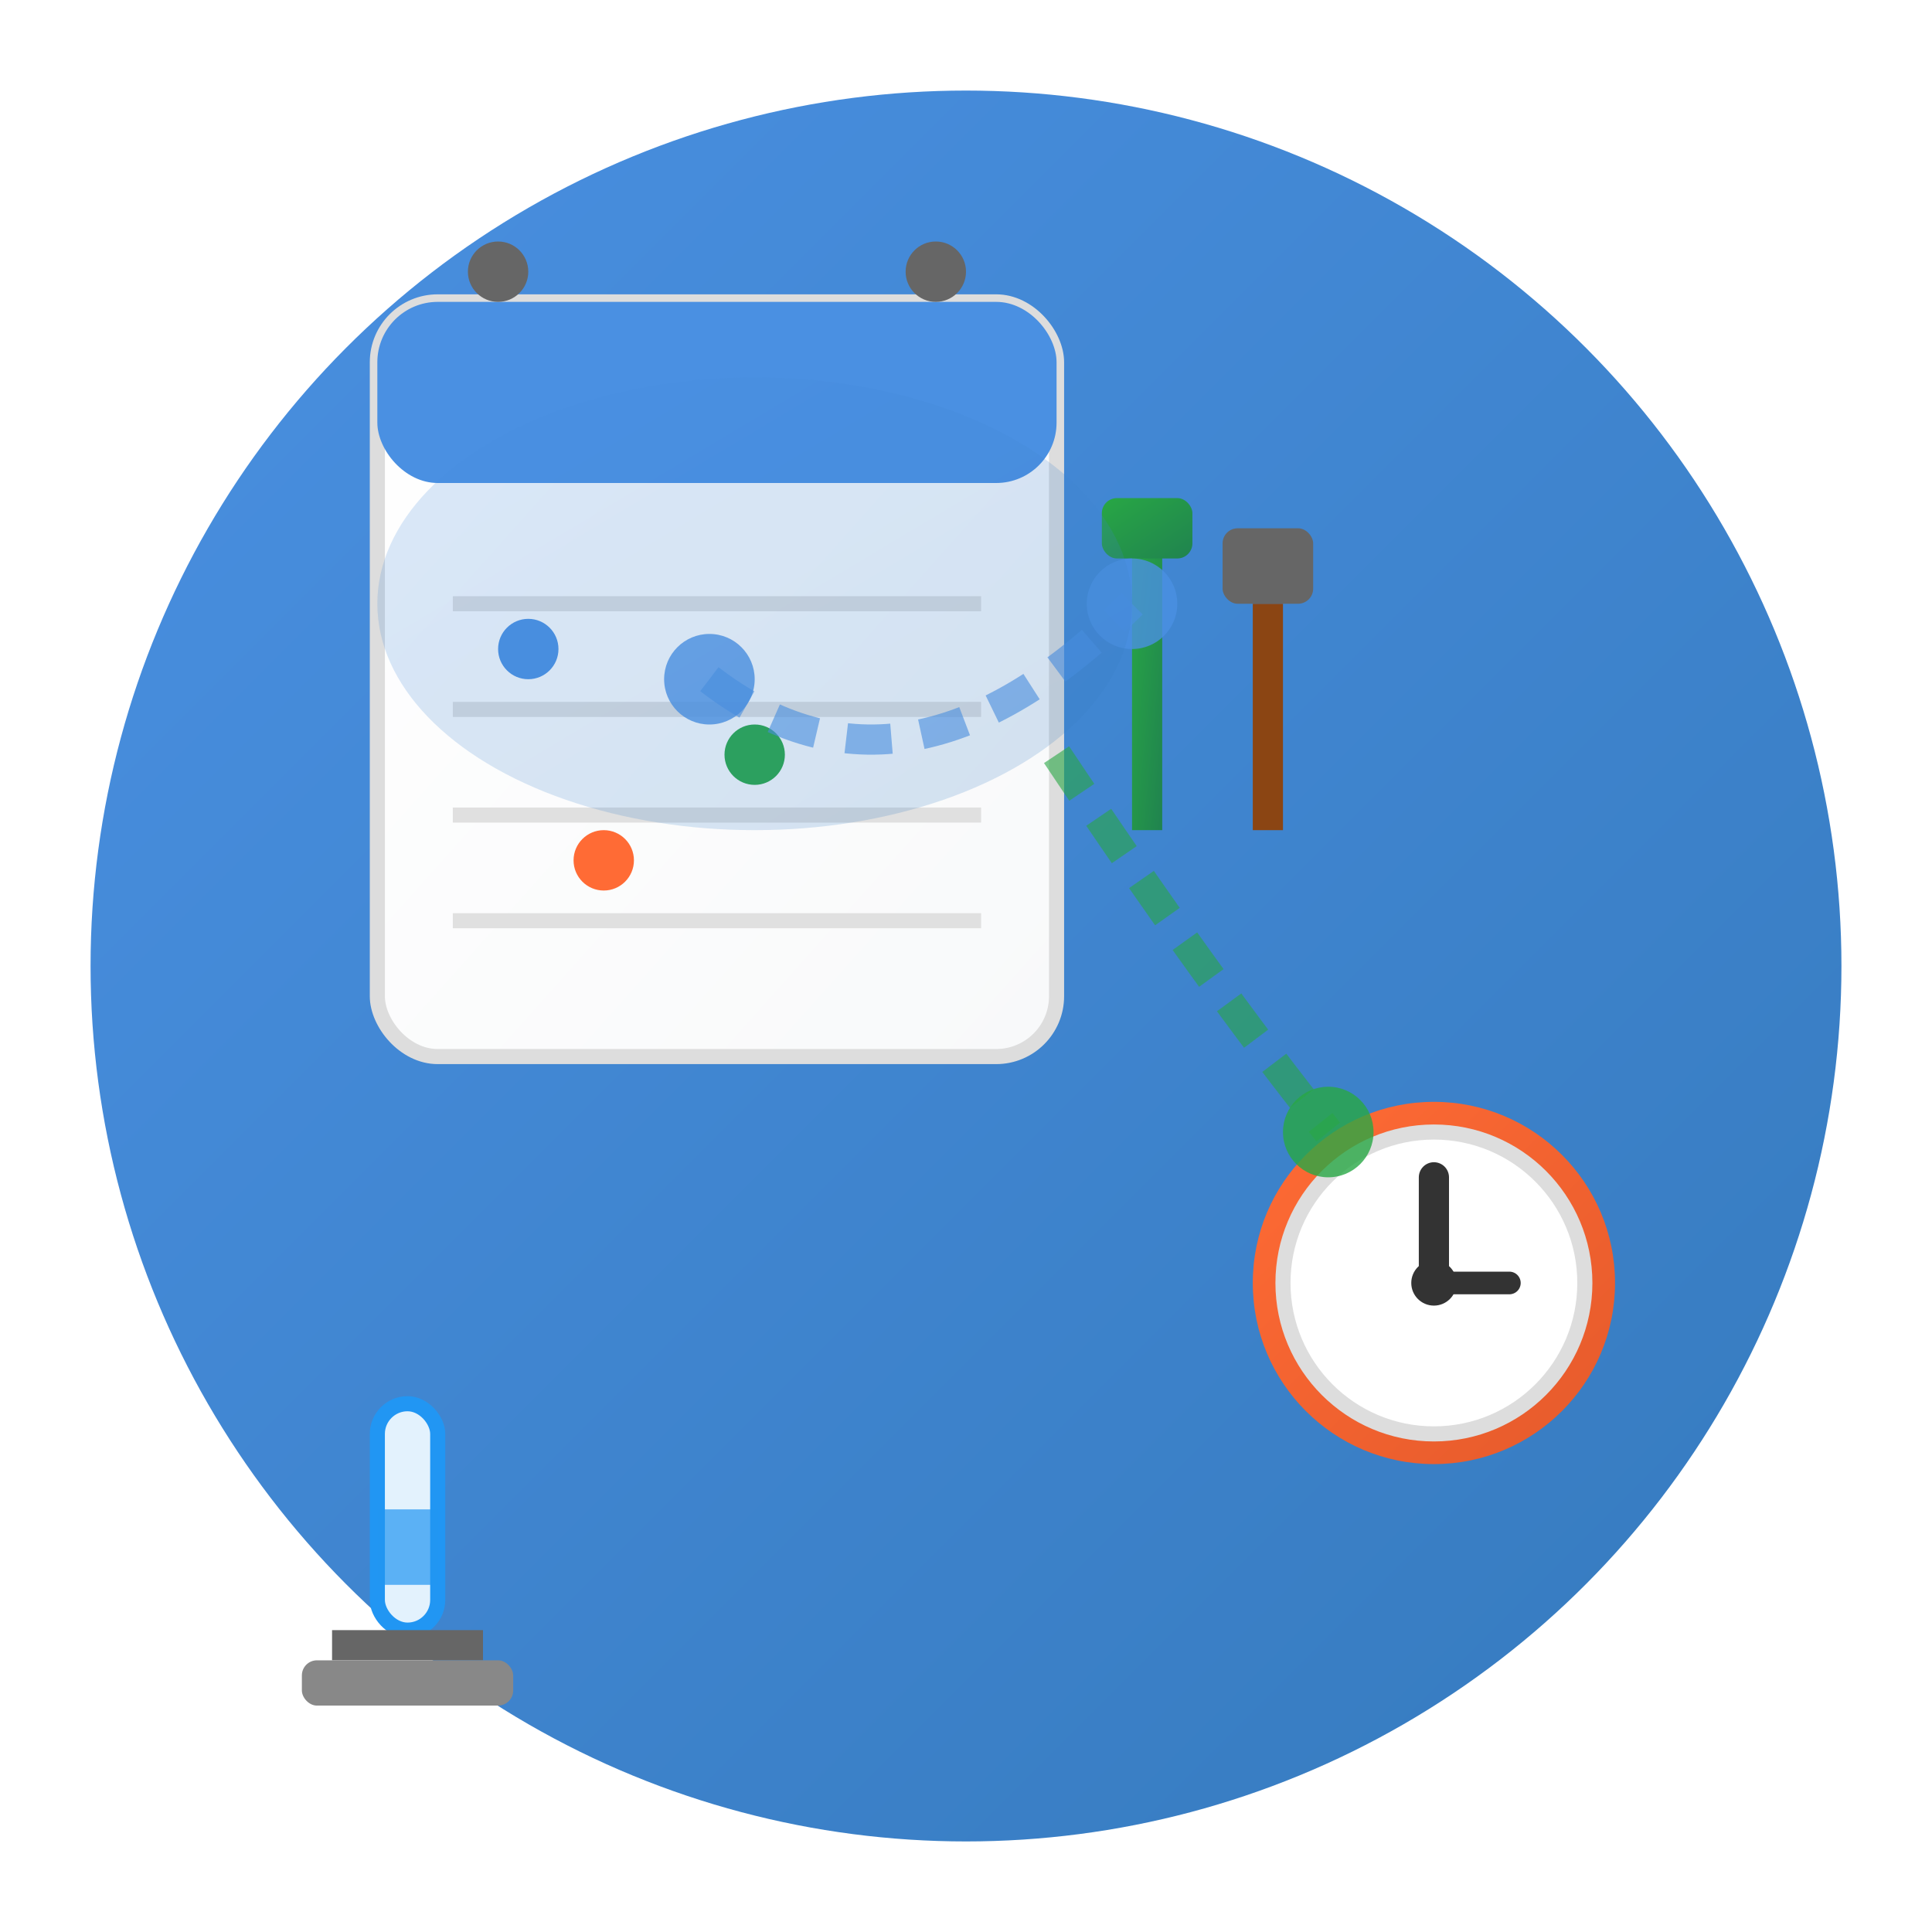 <?xml version="1.0" encoding="UTF-8" standalone="no"?>
<svg width="128" height="128" viewBox="0 0 128 128" xmlns="http://www.w3.org/2000/svg">
    <!-- خلفية دائرية متدرجة -->
    <defs>
        <linearGradient id="backgroundGradient" x1="0%" y1="0%" x2="100%" y2="100%">
            <stop offset="0%" style="stop-color:#4A90E2;stop-opacity:1" />
            <stop offset="100%" style="stop-color:#357ABD;stop-opacity:1" />
        </linearGradient>
        <linearGradient id="calendarGradient" x1="0%" y1="0%" x2="100%" y2="100%">
            <stop offset="0%" style="stop-color:#FFFFFF;stop-opacity:1" />
            <stop offset="100%" style="stop-color:#F8F9FA;stop-opacity:1" />
        </linearGradient>
        <linearGradient id="toolGradient" x1="0%" y1="0%" x2="100%" y2="100%">
            <stop offset="0%" style="stop-color:#28A745;stop-opacity:1" />
            <stop offset="100%" style="stop-color:#20834F;stop-opacity:1" />
        </linearGradient>
        <linearGradient id="clockGradient" x1="0%" y1="0%" x2="100%" y2="100%">
            <stop offset="0%" style="stop-color:#FF6B35;stop-opacity:1" />
            <stop offset="100%" style="stop-color:#E55A2B;stop-opacity:1" />
        </linearGradient>
        <!-- ظلال -->
        <filter id="shadow">
            <feDropShadow dx="2" dy="2" stdDeviation="3" flood-opacity="0.3"/>
        </filter>
    </defs>
    
    <!-- الخلفية الدائرية -->
    <circle cx="64" cy="64" r="58" fill="url(#backgroundGradient)" filter="url(#shadow)"/>
    
    <!-- التقويم الأساسي -->
    <rect x="25" y="20" width="45" height="50" rx="4" fill="url(#calendarGradient)" stroke="#DDD" stroke-width="1"/>
    
    <!-- شريط التقويم العلوي -->
    <rect x="25" y="20" width="45" height="12" rx="4" fill="#4A90E2"/>
    
    <!-- حلقات التقويم -->
    <circle cx="33" cy="18" r="2" fill="#666"/>
    <circle cx="62" cy="18" r="2" fill="#666"/>
    
    <!-- خطوط التقويم -->
    <line x1="30" y1="40" x2="65" y2="40" stroke="#E0E0E0" stroke-width="1"/>
    <line x1="30" y1="47" x2="65" y2="47" stroke="#E0E0E0" stroke-width="1"/>
    <line x1="30" y1="54" x2="65" y2="54" stroke="#E0E0E0" stroke-width="1"/>
    <line x1="30" y1="61" x2="65" y2="61" stroke="#E0E0E0" stroke-width="1"/>
    
    <!-- نقاط المواعيد -->
    <circle cx="35" cy="43" r="2" fill="#4A90E2"/>
    <circle cx="50" cy="50" r="2" fill="#28A745"/>
    <circle cx="40" cy="57" r="2" fill="#FF6B35"/>
    
    <!-- أدوات الخدمة الميدانية -->
    <g transform="translate(75, 25)">
        <!-- مفك براغي -->
        <rect x="0" y="10" width="2" height="20" fill="url(#toolGradient)"/>
        <rect x="-2" y="8" width="6" height="4" rx="1" fill="url(#toolGradient)"/>
        
        <!-- مطرقة -->
        <rect x="8" y="15" width="2" height="15" fill="#8B4513"/>
        <rect x="6" y="10" width="6" height="5" rx="1" fill="#666"/>
    </g>
    
    <!-- رمز الساعة (للمواعيد) -->
    <circle cx="95" cy="85" r="12" fill="url(#clockGradient)" filter="url(#shadow)"/>
    <circle cx="95" cy="85" r="10" fill="white" stroke="#DDD" stroke-width="1"/>
    
    <!-- عقارب الساعة -->
    <line x1="95" y1="85" x2="95" y2="78" stroke="#333" stroke-width="2" stroke-linecap="round"/>
    <line x1="95" y1="85" x2="100" y2="85" stroke="#333" stroke-width="1.5" stroke-linecap="round"/>
    <circle cx="95" cy="85" r="1.5" fill="#333"/>
    
    <!-- رمز المختبر -->
    <g transform="translate(20, 85)">
        <!-- أنبوب اختبار -->
        <rect x="5" y="8" width="4" height="15" rx="2" fill="#E3F2FD" stroke="#2196F3" stroke-width="1"/>
        <rect x="5" y="15" width="4" height="5" fill="#2196F3" opacity="0.7"/>
        
        <!-- حامل الأنبوب -->
        <rect x="2" y="23" width="10" height="2" fill="#666"/>
        <rect x="0" y="25" width="14" height="3" rx="1" fill="#888"/>
    </g>
    
    <!-- خطوط اتصال -->
    <path d="M 47 45 Q 60 55 75 40" stroke="#4A90E2" stroke-width="2" fill="none" opacity="0.6" stroke-dasharray="3,2"/>
    <path d="M 70 50 Q 80 65 88 75" stroke="#28A745" stroke-width="2" fill="none" opacity="0.6" stroke-dasharray="3,2"/>
    
    <!-- نقاط الاتصال -->
    <circle cx="47" cy="45" r="3" fill="#4A90E2" opacity="0.8"/>
    <circle cx="75" cy="40" r="3" fill="#4A90E2" opacity="0.8"/>
    <circle cx="88" cy="75" r="3" fill="#28A745" opacity="0.8"/>
    
    <!-- تأثير إضاءة على الخلفية -->
    <ellipse cx="50" cy="40" rx="25" ry="15" fill="url(#backgroundGradient)" opacity="0.2"/>
</svg> 